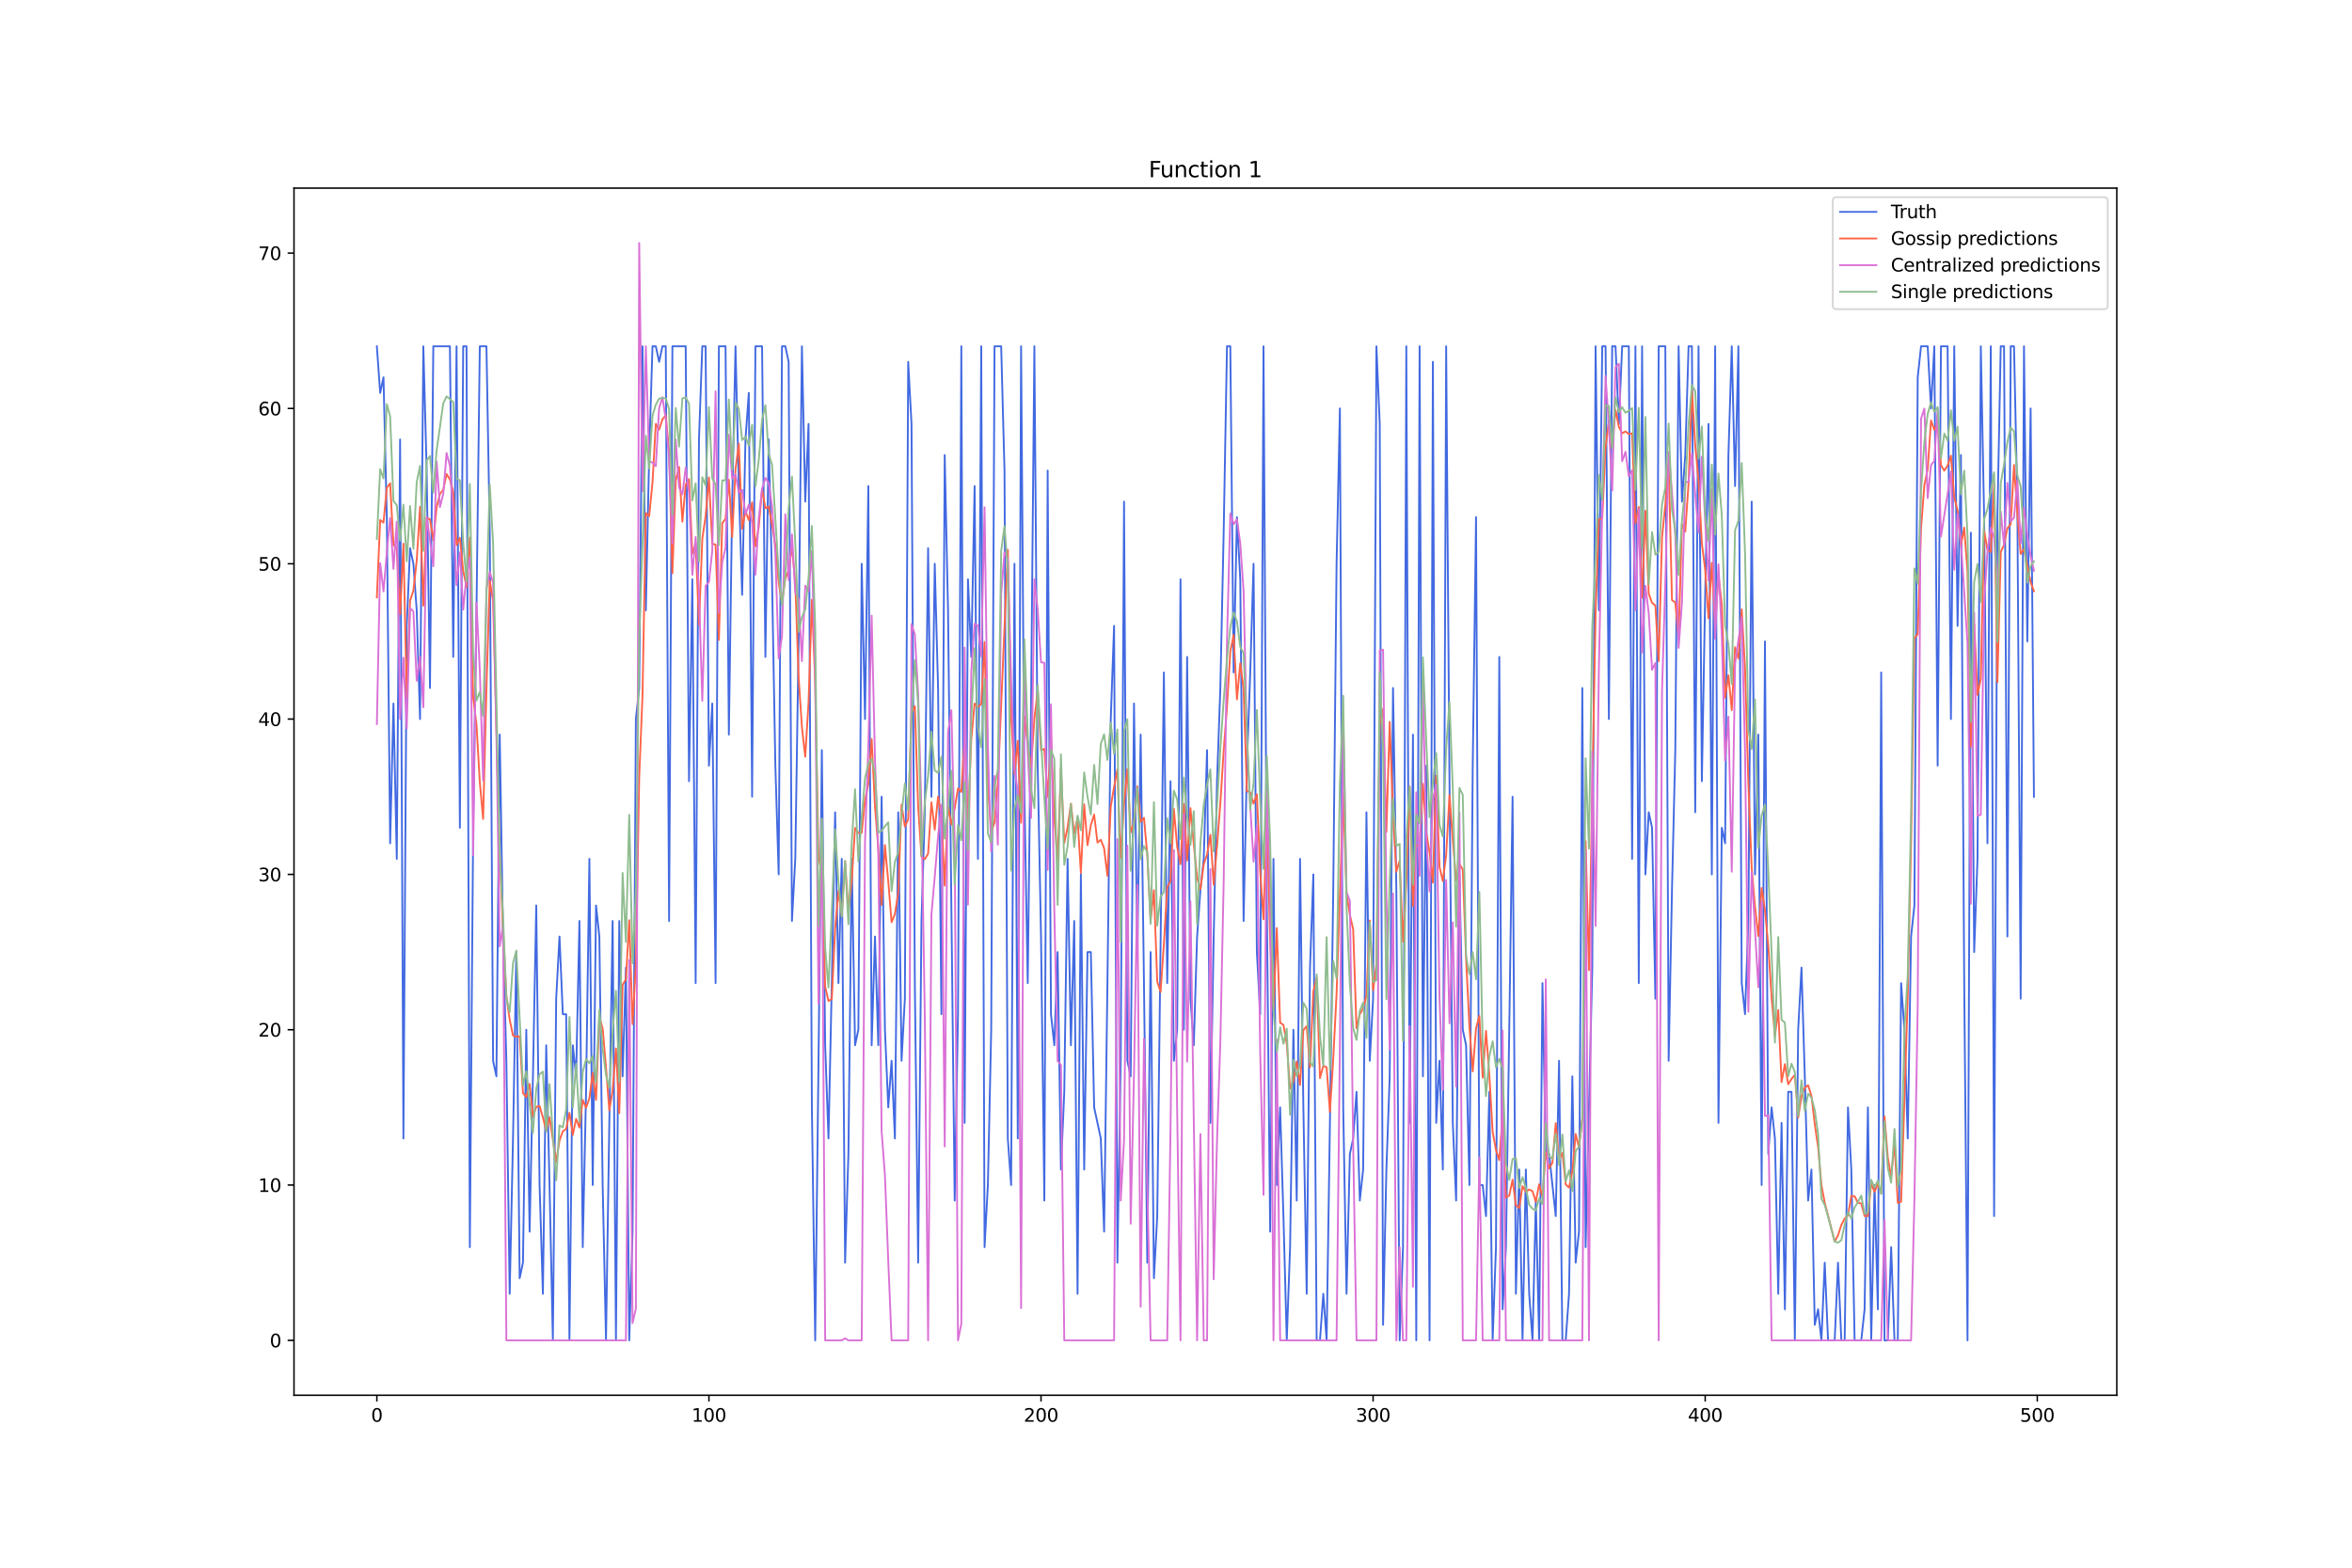 <?xml version="1.0" encoding="utf-8" standalone="no"?>
<!DOCTYPE svg PUBLIC "-//W3C//DTD SVG 1.1//EN"
  "http://www.w3.org/Graphics/SVG/1.1/DTD/svg11.dtd">
<svg xmlns:xlink="http://www.w3.org/1999/xlink" width="1296pt" height="864pt" viewBox="0 0 1296 864" xmlns="http://www.w3.org/2000/svg" version="1.1">
 <defs>
  <style type="text/css">*{stroke-linejoin: round; stroke-linecap: butt}</style>
 </defs>
 <g id="figure_1">
  <g id="patch_1">
   <path d="M 0 864 
L 1296 864 
L 1296 0 
L 0 0 
z
" style="fill: #ffffff"/>
  </g>
  <g id="axes_1">
   <g id="patch_2">
    <path d="M 162 768.96 
L 1166.4 768.96 
L 1166.4 103.68 
L 162 103.68 
z
" style="fill: #ffffff"/>
   </g>
   <g id="matplotlib.axis_1">
    <g id="xtick_1">
     <g id="line2d_1">
      <defs>
       <path id="m85f98a8f00" d="M 0 0 
L 0 3.5 
" style="stroke: #000000; stroke-width: 0.8"/>
      </defs>
      <g>
       <use xlink:href="#m85f98a8f00" x="207.655" y="768.96" style="stroke: #000000; stroke-width: 0.8"/>
      </g>
     </g>
     <g id="text_1">
      <!-- 0 -->
      <g transform="translate(204.473 783.558) scale(0.1 -0.1)">
       <defs>
        <path id="DejaVuSans-30" d="M 2034 4250 
Q 1547 4250 1301 3770 
Q 1056 3291 1056 2328 
Q 1056 1369 1301 889 
Q 1547 409 2034 409 
Q 2525 409 2770 889 
Q 3016 1369 3016 2328 
Q 3016 3291 2770 3770 
Q 2525 4250 2034 4250 
z
M 2034 4750 
Q 2819 4750 3233 4129 
Q 3647 3509 3647 2328 
Q 3647 1150 3233 529 
Q 2819 -91 2034 -91 
Q 1250 -91 836 529 
Q 422 1150 422 2328 
Q 422 3509 836 4129 
Q 1250 4750 2034 4750 
z
" transform="scale(0.016)"/>
       </defs>
       <use xlink:href="#DejaVuSans-30"/>
      </g>
     </g>
    </g>
    <g id="xtick_2">
     <g id="line2d_2">
      <g>
       <use xlink:href="#m85f98a8f00" x="390.639" y="768.96" style="stroke: #000000; stroke-width: 0.8"/>
      </g>
     </g>
     <g id="text_2">
      <!-- 100 -->
      <g transform="translate(381.095 783.558) scale(0.1 -0.1)">
       <defs>
        <path id="DejaVuSans-31" d="M 794 531 
L 1825 531 
L 1825 4091 
L 703 3866 
L 703 4441 
L 1819 4666 
L 2450 4666 
L 2450 531 
L 3481 531 
L 3481 0 
L 794 0 
L 794 531 
z
" transform="scale(0.016)"/>
       </defs>
       <use xlink:href="#DejaVuSans-31"/>
       <use xlink:href="#DejaVuSans-30" x="63.623"/>
       <use xlink:href="#DejaVuSans-30" x="127.246"/>
      </g>
     </g>
    </g>
    <g id="xtick_3">
     <g id="line2d_3">
      <g>
       <use xlink:href="#m85f98a8f00" x="573.623" y="768.96" style="stroke: #000000; stroke-width: 0.8"/>
      </g>
     </g>
     <g id="text_3">
      <!-- 200 -->
      <g transform="translate(564.079 783.558) scale(0.1 -0.1)">
       <defs>
        <path id="DejaVuSans-32" d="M 1228 531 
L 3431 531 
L 3431 0 
L 469 0 
L 469 531 
Q 828 903 1448 1529 
Q 2069 2156 2228 2338 
Q 2531 2678 2651 2914 
Q 2772 3150 2772 3378 
Q 2772 3750 2511 3984 
Q 2250 4219 1831 4219 
Q 1534 4219 1204 4116 
Q 875 4013 500 3803 
L 500 4441 
Q 881 4594 1212 4672 
Q 1544 4750 1819 4750 
Q 2544 4750 2975 4387 
Q 3406 4025 3406 3419 
Q 3406 3131 3298 2873 
Q 3191 2616 2906 2266 
Q 2828 2175 2409 1742 
Q 1991 1309 1228 531 
z
" transform="scale(0.016)"/>
       </defs>
       <use xlink:href="#DejaVuSans-32"/>
       <use xlink:href="#DejaVuSans-30" x="63.623"/>
       <use xlink:href="#DejaVuSans-30" x="127.246"/>
      </g>
     </g>
    </g>
    <g id="xtick_4">
     <g id="line2d_4">
      <g>
       <use xlink:href="#m85f98a8f00" x="756.607" y="768.96" style="stroke: #000000; stroke-width: 0.8"/>
      </g>
     </g>
     <g id="text_4">
      <!-- 300 -->
      <g transform="translate(747.063 783.558) scale(0.1 -0.1)">
       <defs>
        <path id="DejaVuSans-33" d="M 2597 2516 
Q 3050 2419 3304 2112 
Q 3559 1806 3559 1356 
Q 3559 666 3084 287 
Q 2609 -91 1734 -91 
Q 1441 -91 1130 -33 
Q 819 25 488 141 
L 488 750 
Q 750 597 1062 519 
Q 1375 441 1716 441 
Q 2309 441 2620 675 
Q 2931 909 2931 1356 
Q 2931 1769 2642 2001 
Q 2353 2234 1838 2234 
L 1294 2234 
L 1294 2753 
L 1863 2753 
Q 2328 2753 2575 2939 
Q 2822 3125 2822 3475 
Q 2822 3834 2567 4026 
Q 2313 4219 1838 4219 
Q 1578 4219 1281 4162 
Q 984 4106 628 3988 
L 628 4550 
Q 988 4650 1302 4700 
Q 1616 4750 1894 4750 
Q 2613 4750 3031 4423 
Q 3450 4097 3450 3541 
Q 3450 3153 3228 2886 
Q 3006 2619 2597 2516 
z
" transform="scale(0.016)"/>
       </defs>
       <use xlink:href="#DejaVuSans-33"/>
       <use xlink:href="#DejaVuSans-30" x="63.623"/>
       <use xlink:href="#DejaVuSans-30" x="127.246"/>
      </g>
     </g>
    </g>
    <g id="xtick_5">
     <g id="line2d_5">
      <g>
       <use xlink:href="#m85f98a8f00" x="939.591" y="768.96" style="stroke: #000000; stroke-width: 0.8"/>
      </g>
     </g>
     <g id="text_5">
      <!-- 400 -->
      <g transform="translate(930.047 783.558) scale(0.1 -0.1)">
       <defs>
        <path id="DejaVuSans-34" d="M 2419 4116 
L 825 1625 
L 2419 1625 
L 2419 4116 
z
M 2253 4666 
L 3047 4666 
L 3047 1625 
L 3713 1625 
L 3713 1100 
L 3047 1100 
L 3047 0 
L 2419 0 
L 2419 1100 
L 313 1100 
L 313 1709 
L 2253 4666 
z
" transform="scale(0.016)"/>
       </defs>
       <use xlink:href="#DejaVuSans-34"/>
       <use xlink:href="#DejaVuSans-30" x="63.623"/>
       <use xlink:href="#DejaVuSans-30" x="127.246"/>
      </g>
     </g>
    </g>
    <g id="xtick_6">
     <g id="line2d_6">
      <g>
       <use xlink:href="#m85f98a8f00" x="1122.575" y="768.96" style="stroke: #000000; stroke-width: 0.8"/>
      </g>
     </g>
     <g id="text_6">
      <!-- 500 -->
      <g transform="translate(1113.032 783.558) scale(0.1 -0.1)">
       <defs>
        <path id="DejaVuSans-35" d="M 691 4666 
L 3169 4666 
L 3169 4134 
L 1269 4134 
L 1269 2991 
Q 1406 3038 1543 3061 
Q 1681 3084 1819 3084 
Q 2600 3084 3056 2656 
Q 3513 2228 3513 1497 
Q 3513 744 3044 326 
Q 2575 -91 1722 -91 
Q 1428 -91 1123 -41 
Q 819 9 494 109 
L 494 744 
Q 775 591 1075 516 
Q 1375 441 1709 441 
Q 2250 441 2565 725 
Q 2881 1009 2881 1497 
Q 2881 1984 2565 2268 
Q 2250 2553 1709 2553 
Q 1456 2553 1204 2497 
Q 953 2441 691 2322 
L 691 4666 
z
" transform="scale(0.016)"/>
       </defs>
       <use xlink:href="#DejaVuSans-35"/>
       <use xlink:href="#DejaVuSans-30" x="63.623"/>
       <use xlink:href="#DejaVuSans-30" x="127.246"/>
      </g>
     </g>
    </g>
   </g>
   <g id="matplotlib.axis_2">
    <g id="ytick_1">
     <g id="line2d_7">
      <defs>
       <path id="m3de53a2f68" d="M 0 0 
L -3.5 0 
" style="stroke: #000000; stroke-width: 0.8"/>
      </defs>
      <g>
       <use xlink:href="#m3de53a2f68" x="162" y="738.72" style="stroke: #000000; stroke-width: 0.8"/>
      </g>
     </g>
     <g id="text_7">
      <!-- 0 -->
      <g transform="translate(148.637 742.519) scale(0.1 -0.1)">
       <use xlink:href="#DejaVuSans-30"/>
      </g>
     </g>
    </g>
    <g id="ytick_2">
     <g id="line2d_8">
      <g>
       <use xlink:href="#m3de53a2f68" x="162" y="653.116" style="stroke: #000000; stroke-width: 0.8"/>
      </g>
     </g>
     <g id="text_8">
      <!-- 10 -->
      <g transform="translate(142.275 656.915) scale(0.1 -0.1)">
       <use xlink:href="#DejaVuSans-31"/>
       <use xlink:href="#DejaVuSans-30" x="63.623"/>
      </g>
     </g>
    </g>
    <g id="ytick_3">
     <g id="line2d_9">
      <g>
       <use xlink:href="#m3de53a2f68" x="162" y="567.512" style="stroke: #000000; stroke-width: 0.8"/>
      </g>
     </g>
     <g id="text_9">
      <!-- 20 -->
      <g transform="translate(142.275 571.311) scale(0.1 -0.1)">
       <use xlink:href="#DejaVuSans-32"/>
       <use xlink:href="#DejaVuSans-30" x="63.623"/>
      </g>
     </g>
    </g>
    <g id="ytick_4">
     <g id="line2d_10">
      <g>
       <use xlink:href="#m3de53a2f68" x="162" y="481.907" style="stroke: #000000; stroke-width: 0.8"/>
      </g>
     </g>
     <g id="text_10">
      <!-- 30 -->
      <g transform="translate(142.275 485.707) scale(0.1 -0.1)">
       <use xlink:href="#DejaVuSans-33"/>
       <use xlink:href="#DejaVuSans-30" x="63.623"/>
      </g>
     </g>
    </g>
    <g id="ytick_5">
     <g id="line2d_11">
      <g>
       <use xlink:href="#m3de53a2f68" x="162" y="396.303" style="stroke: #000000; stroke-width: 0.8"/>
      </g>
     </g>
     <g id="text_11">
      <!-- 40 -->
      <g transform="translate(142.275 400.103) scale(0.1 -0.1)">
       <use xlink:href="#DejaVuSans-34"/>
       <use xlink:href="#DejaVuSans-30" x="63.623"/>
      </g>
     </g>
    </g>
    <g id="ytick_6">
     <g id="line2d_12">
      <g>
       <use xlink:href="#m3de53a2f68" x="162" y="310.699" style="stroke: #000000; stroke-width: 0.8"/>
      </g>
     </g>
     <g id="text_12">
      <!-- 50 -->
      <g transform="translate(142.275 314.498) scale(0.1 -0.1)">
       <use xlink:href="#DejaVuSans-35"/>
       <use xlink:href="#DejaVuSans-30" x="63.623"/>
      </g>
     </g>
    </g>
    <g id="ytick_7">
     <g id="line2d_13">
      <g>
       <use xlink:href="#m3de53a2f68" x="162" y="225.095" style="stroke: #000000; stroke-width: 0.8"/>
      </g>
     </g>
     <g id="text_13">
      <!-- 60 -->
      <g transform="translate(142.275 228.894) scale(0.1 -0.1)">
       <defs>
        <path id="DejaVuSans-36" d="M 2113 2584 
Q 1688 2584 1439 2293 
Q 1191 2003 1191 1497 
Q 1191 994 1439 701 
Q 1688 409 2113 409 
Q 2538 409 2786 701 
Q 3034 994 3034 1497 
Q 3034 2003 2786 2293 
Q 2538 2584 2113 2584 
z
M 3366 4563 
L 3366 3988 
Q 3128 4100 2886 4159 
Q 2644 4219 2406 4219 
Q 1781 4219 1451 3797 
Q 1122 3375 1075 2522 
Q 1259 2794 1537 2939 
Q 1816 3084 2150 3084 
Q 2853 3084 3261 2657 
Q 3669 2231 3669 1497 
Q 3669 778 3244 343 
Q 2819 -91 2113 -91 
Q 1303 -91 875 529 
Q 447 1150 447 2328 
Q 447 3434 972 4092 
Q 1497 4750 2381 4750 
Q 2619 4750 2861 4703 
Q 3103 4656 3366 4563 
z
" transform="scale(0.016)"/>
       </defs>
       <use xlink:href="#DejaVuSans-36"/>
       <use xlink:href="#DejaVuSans-30" x="63.623"/>
      </g>
     </g>
    </g>
    <g id="ytick_8">
     <g id="line2d_14">
      <g>
       <use xlink:href="#m3de53a2f68" x="162" y="139.491" style="stroke: #000000; stroke-width: 0.8"/>
      </g>
     </g>
     <g id="text_14">
      <!-- 70 -->
      <g transform="translate(142.275 143.29) scale(0.1 -0.1)">
       <defs>
        <path id="DejaVuSans-37" d="M 525 4666 
L 3525 4666 
L 3525 4397 
L 1831 0 
L 1172 0 
L 2766 4134 
L 525 4134 
L 525 4666 
z
" transform="scale(0.016)"/>
       </defs>
       <use xlink:href="#DejaVuSans-37"/>
       <use xlink:href="#DejaVuSans-30" x="63.623"/>
      </g>
     </g>
    </g>
   </g>
   <g id="line2d_15">
    <path d="M 207.655 190.853 
L 209.484 216.535 
L 211.314 207.974 
L 213.144 285.018 
L 214.974 464.787 
L 216.804 387.743 
L 218.634 473.347 
L 220.463 242.216 
L 222.293 627.435 
L 224.123 344.941 
L 225.953 302.139 
L 227.783 310.699 
L 229.613 336.38 
L 231.442 396.303 
L 233.272 190.853 
L 235.102 259.337 
L 236.932 379.182 
L 238.762 190.853 
L 247.911 190.853 
L 249.741 362.062 
L 251.571 190.853 
L 253.401 456.226 
L 255.23 190.853 
L 257.06 190.853 
L 258.89 687.357 
L 260.72 456.226 
L 262.55 336.38 
L 264.38 190.853 
L 268.039 190.853 
L 269.869 293.578 
L 271.699 584.632 
L 273.529 593.193 
L 275.359 404.864 
L 277.189 516.149 
L 279.018 584.632 
L 280.848 713.039 
L 282.678 627.435 
L 284.508 524.71 
L 286.338 704.478 
L 288.168 695.918 
L 289.997 567.512 
L 291.827 678.797 
L 293.657 593.193 
L 295.487 499.028 
L 297.317 653.116 
L 299.147 713.039 
L 300.976 576.072 
L 302.806 653.116 
L 304.636 738.72 
L 306.466 550.391 
L 308.296 516.149 
L 310.126 558.951 
L 311.956 558.951 
L 313.785 738.72 
L 315.615 576.072 
L 317.445 593.193 
L 319.275 507.589 
L 321.105 687.357 
L 322.935 601.753 
L 324.764 473.347 
L 326.594 653.116 
L 328.424 499.028 
L 330.254 516.149 
L 332.084 653.116 
L 333.914 738.72 
L 335.743 618.874 
L 337.573 507.589 
L 339.403 738.72 
L 341.233 507.589 
L 343.063 593.193 
L 344.893 533.27 
L 346.723 738.72 
L 348.552 678.797 
L 350.382 396.303 
L 352.212 379.182 
L 354.042 190.853 
L 355.872 336.38 
L 357.702 250.776 
L 359.531 190.853 
L 361.361 190.853 
L 363.191 199.414 
L 365.021 190.853 
L 366.851 190.853 
L 368.681 507.589 
L 370.51 190.853 
L 377.83 190.853 
L 379.66 430.545 
L 381.489 319.26 
L 383.319 541.83 
L 385.149 242.216 
L 386.979 190.853 
L 388.809 190.853 
L 390.639 421.985 
L 392.469 387.743 
L 394.298 541.83 
L 396.128 190.853 
L 399.788 190.853 
L 401.618 404.864 
L 403.448 276.457 
L 405.277 190.853 
L 407.107 267.897 
L 408.937 327.82 
L 410.767 242.216 
L 412.597 216.535 
L 414.427 439.105 
L 416.256 190.853 
L 419.916 190.853 
L 421.746 362.062 
L 423.576 242.216 
L 425.406 319.26 
L 427.236 421.985 
L 429.065 481.907 
L 430.895 190.853 
L 432.725 190.853 
L 434.555 199.414 
L 436.385 507.589 
L 438.215 473.347 
L 440.044 353.501 
L 441.874 190.853 
L 443.704 276.457 
L 445.534 233.655 
L 447.364 610.314 
L 449.194 738.72 
L 451.023 584.632 
L 452.853 413.424 
L 454.683 576.072 
L 456.513 627.435 
L 458.343 541.83 
L 460.173 447.666 
L 462.003 541.83 
L 463.832 473.347 
L 465.662 695.918 
L 467.492 635.995 
L 469.322 473.347 
L 471.152 576.072 
L 472.982 567.512 
L 474.811 310.699 
L 476.641 396.303 
L 478.471 267.897 
L 480.301 576.072 
L 482.131 516.149 
L 483.961 576.072 
L 485.79 439.105 
L 487.62 567.512 
L 489.45 610.314 
L 491.28 584.632 
L 493.11 627.435 
L 494.94 447.666 
L 496.77 584.632 
L 498.599 550.391 
L 500.429 199.414 
L 502.259 233.655 
L 504.089 541.83 
L 505.919 695.918 
L 507.749 507.589 
L 509.578 447.666 
L 511.408 302.139 
L 513.238 439.105 
L 515.068 310.699 
L 516.898 379.182 
L 518.728 558.951 
L 520.557 250.776 
L 522.387 336.38 
L 526.047 661.676 
L 527.877 558.951 
L 529.707 190.853 
L 531.536 618.874 
L 533.366 319.26 
L 535.196 362.062 
L 537.026 267.897 
L 538.856 473.347 
L 540.686 190.853 
L 542.516 687.357 
L 544.345 653.116 
L 546.175 567.512 
L 548.005 190.853 
L 551.665 190.853 
L 553.495 259.337 
L 555.324 627.435 
L 557.154 653.116 
L 558.984 310.699 
L 560.814 627.435 
L 562.644 190.853 
L 564.474 439.105 
L 566.303 541.83 
L 568.133 387.743 
L 569.963 190.853 
L 571.793 421.985 
L 573.623 516.149 
L 575.453 661.676 
L 577.283 259.337 
L 579.112 558.951 
L 580.942 576.072 
L 582.772 524.71 
L 584.602 644.555 
L 586.432 601.753 
L 588.262 473.347 
L 590.091 576.072 
L 591.921 507.589 
L 593.751 713.039 
L 595.581 481.907 
L 597.411 644.555 
L 599.241 524.71 
L 601.07 524.71 
L 602.9 610.314 
L 606.56 627.435 
L 608.39 678.797 
L 610.22 541.83 
L 612.05 396.303 
L 613.879 344.941 
L 615.709 695.918 
L 617.539 584.632 
L 619.369 276.457 
L 621.199 584.632 
L 623.029 593.193 
L 624.858 387.743 
L 626.688 524.71 
L 628.518 404.864 
L 630.348 541.83 
L 632.178 695.918 
L 634.008 524.71 
L 635.837 704.478 
L 637.667 670.237 
L 641.327 370.622 
L 643.157 541.83 
L 644.987 430.545 
L 646.817 584.632 
L 648.646 567.512 
L 650.476 319.26 
L 652.306 567.512 
L 654.136 362.062 
L 655.966 550.391 
L 657.796 576.072 
L 659.625 516.149 
L 661.455 490.468 
L 663.285 473.347 
L 665.115 413.424 
L 666.945 618.874 
L 668.775 516.149 
L 670.604 430.545 
L 672.434 379.182 
L 674.264 293.578 
L 676.094 190.853 
L 677.924 190.853 
L 679.754 370.622 
L 681.583 285.018 
L 683.413 319.26 
L 685.243 507.589 
L 687.073 421.985 
L 688.903 370.622 
L 690.733 310.699 
L 692.563 524.71 
L 694.392 558.951 
L 696.222 190.853 
L 698.052 499.028 
L 699.882 678.797 
L 701.712 473.347 
L 703.542 653.116 
L 705.371 610.314 
L 707.201 670.237 
L 709.031 738.72 
L 710.861 687.357 
L 712.691 567.512 
L 714.521 661.676 
L 716.35 473.347 
L 718.18 610.314 
L 720.01 713.039 
L 721.84 533.27 
L 723.67 481.907 
L 725.5 738.72 
L 727.33 738.72 
L 729.159 713.039 
L 730.989 738.72 
L 732.819 618.874 
L 734.649 490.468 
L 736.479 310.699 
L 738.309 225.095 
L 740.138 610.314 
L 741.968 713.039 
L 743.798 635.995 
L 745.628 627.435 
L 747.458 601.753 
L 749.288 661.676 
L 751.117 644.555 
L 752.947 447.666 
L 754.777 584.632 
L 756.607 550.391 
L 758.437 190.853 
L 760.267 233.655 
L 762.097 730.16 
L 763.926 644.555 
L 765.756 593.193 
L 767.586 379.182 
L 769.416 490.468 
L 771.246 738.72 
L 773.076 687.357 
L 774.905 190.853 
L 776.735 618.874 
L 778.565 404.864 
L 780.395 738.72 
L 782.225 190.853 
L 784.055 593.193 
L 785.884 421.985 
L 787.714 738.72 
L 789.544 199.414 
L 791.374 618.874 
L 793.204 584.632 
L 795.034 644.555 
L 796.864 190.853 
L 798.693 430.545 
L 800.523 618.874 
L 802.353 661.676 
L 804.183 481.907 
L 806.013 567.512 
L 807.843 576.072 
L 809.672 653.116 
L 811.502 421.985 
L 813.332 285.018 
L 815.162 653.116 
L 816.992 653.116 
L 818.822 670.237 
L 820.651 601.753 
L 822.481 738.72 
L 824.311 687.357 
L 826.141 362.062 
L 827.971 721.599 
L 829.801 687.357 
L 831.63 567.512 
L 833.46 439.105 
L 835.29 713.039 
L 837.12 644.555 
L 838.95 738.72 
L 840.78 644.555 
L 842.61 713.039 
L 844.439 738.72 
L 846.269 661.676 
L 848.099 738.72 
L 849.929 541.83 
L 851.759 635.995 
L 853.589 635.995 
L 857.248 670.237 
L 859.078 584.632 
L 860.908 738.72 
L 862.738 738.72 
L 864.568 713.039 
L 866.397 593.193 
L 868.227 695.918 
L 870.057 678.797 
L 871.887 379.182 
L 873.717 687.357 
L 877.377 533.27 
L 879.206 190.853 
L 881.036 336.38 
L 882.866 190.853 
L 884.696 190.853 
L 886.526 396.303 
L 888.356 190.853 
L 890.185 190.853 
L 892.015 233.655 
L 893.845 190.853 
L 897.505 190.853 
L 899.335 473.347 
L 901.164 190.853 
L 902.994 541.83 
L 904.824 190.853 
L 906.654 481.907 
L 908.484 447.666 
L 910.314 456.226 
L 912.144 550.391 
L 913.973 190.853 
L 917.633 190.853 
L 919.463 584.632 
L 921.293 490.468 
L 923.123 413.424 
L 924.952 190.853 
L 926.782 276.457 
L 928.612 250.776 
L 930.442 190.853 
L 932.272 190.853 
L 934.102 447.666 
L 935.931 190.853 
L 937.761 430.545 
L 939.591 327.82 
L 941.421 233.655 
L 943.251 481.907 
L 945.081 190.853 
L 946.911 618.874 
L 948.74 456.226 
L 950.57 464.787 
L 952.4 250.776 
L 954.23 190.853 
L 956.06 267.897 
L 957.89 190.853 
L 959.719 541.83 
L 961.549 558.951 
L 963.379 507.589 
L 965.209 276.457 
L 967.039 481.907 
L 968.869 404.864 
L 970.698 653.116 
L 972.528 353.501 
L 974.358 635.995 
L 976.188 610.314 
L 978.018 627.435 
L 979.848 713.039 
L 981.678 618.874 
L 983.507 721.599 
L 985.337 601.753 
L 987.167 601.753 
L 988.997 738.72 
L 990.827 567.512 
L 992.657 533.27 
L 994.486 593.193 
L 996.316 661.676 
L 998.146 644.555 
L 999.976 730.16 
L 1001.806 721.599 
L 1003.636 738.72 
L 1005.465 695.918 
L 1007.295 738.72 
L 1010.955 738.72 
L 1012.785 695.918 
L 1014.615 738.72 
L 1016.444 738.72 
L 1018.274 610.314 
L 1020.104 644.555 
L 1021.934 738.72 
L 1025.594 738.72 
L 1027.424 721.599 
L 1029.253 610.314 
L 1031.083 738.72 
L 1032.913 653.116 
L 1034.743 721.599 
L 1036.573 370.622 
L 1038.403 738.72 
L 1040.232 738.72 
L 1042.062 687.357 
L 1043.892 738.72 
L 1045.722 738.72 
L 1047.552 541.83 
L 1049.382 567.512 
L 1051.211 627.435 
L 1053.041 516.149 
L 1054.871 499.028 
L 1056.701 207.974 
L 1058.531 190.853 
L 1062.191 190.853 
L 1064.02 225.095 
L 1065.85 190.853 
L 1067.68 421.985 
L 1069.51 190.853 
L 1073.17 190.853 
L 1074.999 396.303 
L 1076.829 190.853 
L 1078.659 344.941 
L 1080.489 250.776 
L 1082.319 541.83 
L 1084.149 738.72 
L 1085.978 293.578 
L 1087.808 524.71 
L 1089.638 473.347 
L 1091.468 190.853 
L 1093.298 285.018 
L 1095.128 464.787 
L 1096.958 190.853 
L 1098.787 670.237 
L 1100.617 285.018 
L 1102.447 190.853 
L 1104.277 190.853 
L 1106.107 516.149 
L 1107.937 190.853 
L 1109.766 190.853 
L 1111.596 276.457 
L 1113.426 550.391 
L 1115.256 190.853 
L 1117.086 353.501 
L 1118.916 225.095 
L 1120.745 439.105 
L 1120.745 439.105 
" clip-path="url(#p07ca1df16b)" style="fill: none; stroke: #4169e1; stroke-linecap: square"/>
   </g>
   <g id="line2d_16">
    <path d="M 207.655 329.259 
L 209.484 286.606 
L 211.314 288.053 
L 213.144 268.781 
L 214.974 266.385 
L 216.804 300.384 
L 218.634 302.329 
L 220.463 338.579 
L 222.293 299.629 
L 224.123 384.724 
L 225.953 330.974 
L 227.783 325.516 
L 229.613 309.084 
L 231.442 279.344 
L 233.272 333.795 
L 235.102 285.439 
L 236.932 286.169 
L 238.762 297.739 
L 240.592 279.547 
L 242.422 272.223 
L 244.251 269.917 
L 246.081 261.257 
L 247.911 264.257 
L 249.741 271.008 
L 251.571 300.428 
L 253.401 296.375 
L 255.23 314.648 
L 257.06 323.516 
L 258.89 296.234 
L 260.72 384.393 
L 262.55 399.206 
L 264.38 431.043 
L 266.209 451.356 
L 268.039 379.446 
L 269.869 319.905 
L 271.699 331.145 
L 275.359 471.792 
L 277.189 511.961 
L 279.018 548.96 
L 280.848 562.005 
L 282.678 570.709 
L 284.508 571.316 
L 286.338 571.154 
L 288.168 602.423 
L 289.997 604.649 
L 291.827 597.375 
L 293.657 615.371 
L 295.487 610.031 
L 297.317 609.552 
L 299.147 615.825 
L 300.976 623.067 
L 302.806 615.73 
L 306.466 640.386 
L 308.296 628.512 
L 310.126 623.521 
L 311.956 622.159 
L 313.785 613.284 
L 315.615 625.501 
L 317.445 616.629 
L 319.275 621.428 
L 321.105 606.182 
L 322.935 610.509 
L 324.764 605.315 
L 326.594 591.375 
L 328.424 606.196 
L 330.254 560.577 
L 332.084 566.77 
L 333.914 588.124 
L 335.743 611.985 
L 337.573 600.946 
L 339.403 577.811 
L 341.233 613.516 
L 343.063 542.712 
L 344.893 539.749 
L 346.723 507.138 
L 348.552 564.382 
L 350.382 531.661 
L 352.212 428.562 
L 354.042 382.839 
L 355.872 282.765 
L 357.702 284.465 
L 359.531 266.041 
L 361.361 233.608 
L 363.191 236.792 
L 365.021 231.118 
L 366.851 228.839 
L 368.681 248.959 
L 370.51 315.947 
L 372.34 264.701 
L 374.17 257.366 
L 376 287.508 
L 377.83 267.106 
L 379.66 264.066 
L 381.489 305.168 
L 383.319 299.59 
L 385.149 344.278 
L 386.979 296.999 
L 388.809 284.434 
L 390.639 263.07 
L 392.469 299.68 
L 394.298 300.119 
L 396.128 352.678 
L 397.958 288.375 
L 399.788 285.983 
L 401.618 264.412 
L 403.448 295.906 
L 405.277 258.609 
L 407.107 244.551 
L 408.937 291.504 
L 410.767 281.65 
L 412.597 286.677 
L 414.427 276.857 
L 416.256 301.073 
L 418.086 290.506 
L 419.916 269.354 
L 421.746 280.132 
L 423.576 279.111 
L 425.406 289.186 
L 427.236 300.493 
L 429.065 321.083 
L 430.895 332.16 
L 432.725 318.847 
L 434.555 314.466 
L 436.385 301.043 
L 438.215 321.564 
L 440.044 373.096 
L 441.874 400.662 
L 443.704 417.083 
L 445.534 386.977 
L 447.364 330.501 
L 449.194 376.247 
L 451.023 472.412 
L 452.853 481.089 
L 454.683 543.814 
L 456.513 551.709 
L 458.343 550.485 
L 460.173 511.861 
L 462.003 490.991 
L 463.832 504.766 
L 465.662 474.553 
L 467.492 502.672 
L 469.322 485.15 
L 471.152 456.294 
L 472.982 459.051 
L 474.811 458.947 
L 476.641 440.866 
L 478.471 432.192 
L 480.301 407.28 
L 482.131 444.381 
L 483.961 467.647 
L 485.79 498.777 
L 487.62 465.74 
L 489.45 485.806 
L 491.28 508.233 
L 493.11 503.723 
L 494.94 492.126 
L 496.77 443.445 
L 498.599 455.61 
L 500.429 451.543 
L 502.259 392.728 
L 504.089 389.185 
L 505.919 444.486 
L 507.749 472.146 
L 509.578 473.56 
L 511.408 470.474 
L 513.238 442.191 
L 515.068 457.269 
L 516.898 439.03 
L 518.728 450.236 
L 520.557 488.089 
L 522.387 444.172 
L 524.217 454.417 
L 526.047 445.51 
L 527.877 434.514 
L 529.707 436.429 
L 531.536 406.712 
L 533.366 452.82 
L 535.196 407.339 
L 537.026 387.764 
L 538.856 389.695 
L 540.686 387.915 
L 542.516 353.821 
L 544.345 433.244 
L 546.175 458.88 
L 548.005 453.134 
L 549.835 431.403 
L 555.324 303.03 
L 557.154 394.918 
L 558.984 426.584 
L 560.814 408.236 
L 562.644 453.43 
L 564.474 394.923 
L 566.303 410.704 
L 568.133 423.083 
L 569.963 396.261 
L 571.793 380.582 
L 573.623 413.459 
L 575.453 412.741 
L 577.283 439.155 
L 579.112 406.97 
L 580.942 450.826 
L 582.772 474.34 
L 584.602 423.131 
L 586.432 464.621 
L 588.262 456.06 
L 590.091 442.911 
L 591.921 459.49 
L 593.751 450.639 
L 595.581 481.165 
L 597.411 443.292 
L 599.241 465.844 
L 601.07 454.826 
L 602.9 448.945 
L 604.73 464.369 
L 606.56 462.836 
L 608.39 467.516 
L 610.22 482.698 
L 612.05 444.606 
L 613.879 433.704 
L 615.709 424.091 
L 617.539 472.806 
L 619.369 443.228 
L 621.199 423.868 
L 623.029 458.824 
L 624.858 453.561 
L 626.688 433.419 
L 628.518 452.894 
L 630.348 450.727 
L 632.178 471.076 
L 634.008 507.312 
L 635.837 490.569 
L 637.667 540.949 
L 639.497 546.74 
L 641.327 520.201 
L 643.157 488.964 
L 644.987 485.671 
L 646.817 445.786 
L 648.646 466.736 
L 650.476 476.287 
L 652.306 443.076 
L 654.136 474.255 
L 655.966 445.403 
L 657.796 465.279 
L 659.625 483.743 
L 661.455 490.128 
L 663.285 476.256 
L 665.115 471.004 
L 666.945 460.073 
L 668.775 487.58 
L 670.604 466.451 
L 672.434 442.858 
L 674.264 413.797 
L 676.094 389.678 
L 677.924 359.099 
L 679.754 349.931 
L 681.583 385.448 
L 683.413 365.494 
L 685.243 379.647 
L 687.073 436.006 
L 688.903 436.726 
L 690.733 442.916 
L 692.563 437.73 
L 694.392 480.248 
L 696.222 506.689 
L 698.052 448.832 
L 699.882 519.068 
L 701.712 556.09 
L 703.542 511.466 
L 705.371 563.633 
L 707.201 564.868 
L 709.031 575.335 
L 710.861 599.907 
L 712.691 595.796 
L 714.521 585.035 
L 716.35 597.988 
L 718.18 567.778 
L 720.01 565.549 
L 721.84 588.249 
L 723.67 546.514 
L 725.5 538.612 
L 727.33 594.185 
L 729.159 587.42 
L 730.989 588.202 
L 732.819 612.806 
L 734.649 583.502 
L 736.479 547.703 
L 740.138 437.453 
L 741.968 492.606 
L 743.798 504.146 
L 745.628 512.239 
L 747.458 566.752 
L 749.288 558.968 
L 751.117 555.739 
L 752.947 548.692 
L 754.777 507.286 
L 756.607 545.771 
L 758.437 531.406 
L 760.267 399.253 
L 762.097 390.777 
L 763.926 458.497 
L 765.756 397.854 
L 767.586 449.009 
L 769.416 480.442 
L 771.246 474.346 
L 773.076 519.072 
L 774.905 486.987 
L 776.735 433.469 
L 778.565 499.412 
L 780.395 465.852 
L 782.225 466.494 
L 784.055 431.988 
L 785.884 458.778 
L 787.714 469.857 
L 789.544 486.467 
L 791.374 427.597 
L 793.204 477.842 
L 795.034 485.603 
L 796.864 471.292 
L 798.693 438.197 
L 800.523 463.215 
L 802.353 485.187 
L 804.183 476.2 
L 806.013 479.252 
L 807.843 528.332 
L 809.672 565.571 
L 811.502 590.473 
L 813.332 566.697 
L 815.162 559.925 
L 816.992 593.936 
L 818.822 568.122 
L 820.651 592.364 
L 822.481 623.737 
L 824.311 633.807 
L 826.141 639.387 
L 827.971 614.099 
L 829.801 659.947 
L 831.63 658.876 
L 833.46 650.188 
L 835.29 664.329 
L 837.12 665.792 
L 838.95 653.713 
L 840.78 656.912 
L 842.61 655.565 
L 844.439 656.498 
L 846.269 662.317 
L 848.099 652.696 
L 849.929 659.661 
L 851.759 634.959 
L 853.589 643.909 
L 855.418 640.885 
L 857.248 619 
L 859.078 639.077 
L 860.908 635.397 
L 862.738 652.775 
L 864.568 654.542 
L 866.397 645.599 
L 868.227 624.97 
L 870.057 632.403 
L 871.887 616.024 
L 873.717 463.543 
L 875.547 534.666 
L 879.206 337.789 
L 881.036 286.304 
L 882.866 285.282 
L 884.696 246.54 
L 886.526 232.063 
L 888.356 246.628 
L 890.185 225.812 
L 892.015 235.304 
L 893.845 238.845 
L 895.675 237.781 
L 897.505 239.266 
L 899.335 238.814 
L 901.164 288.478 
L 902.994 279.458 
L 904.824 329.506 
L 906.654 281.493 
L 908.484 327.23 
L 910.314 332.241 
L 912.144 333.744 
L 913.973 364.461 
L 915.803 296.135 
L 917.633 278.325 
L 919.463 254.007 
L 921.293 330.717 
L 923.123 332.047 
L 924.952 351.779 
L 926.782 288.809 
L 928.612 293.026 
L 930.442 266.168 
L 932.272 214.726 
L 934.102 245.189 
L 935.931 265.107 
L 937.761 299.481 
L 939.591 313.985 
L 941.421 340.772 
L 943.251 310.174 
L 945.081 344.768 
L 946.911 316.888 
L 948.74 333.142 
L 950.57 384.558 
L 952.4 372.152 
L 954.23 391.381 
L 956.06 356.74 
L 957.89 362.918 
L 959.719 335.835 
L 961.549 368.312 
L 963.379 431.425 
L 965.209 478.339 
L 967.039 499.645 
L 968.869 515.928 
L 970.698 489.365 
L 972.528 501.539 
L 974.358 521.1 
L 976.188 549.802 
L 978.018 571.011 
L 979.848 556.65 
L 981.678 596.398 
L 983.507 586.469 
L 985.337 597.569 
L 987.167 594.643 
L 988.997 592.356 
L 990.827 615.95 
L 992.657 604.18 
L 994.486 599.445 
L 996.316 598.134 
L 998.146 603.992 
L 999.976 619.612 
L 1001.806 632.186 
L 1003.636 653.08 
L 1005.465 662.909 
L 1010.955 684.253 
L 1012.785 680.835 
L 1014.615 675.105 
L 1016.444 671.632 
L 1018.274 669.948 
L 1020.104 659.17 
L 1021.934 659.283 
L 1023.764 662.888 
L 1025.594 663.268 
L 1027.424 670.184 
L 1029.253 670.22 
L 1031.083 652.423 
L 1032.913 656.811 
L 1034.743 652.67 
L 1036.573 657.536 
L 1038.403 615.253 
L 1040.232 638.097 
L 1042.062 648.488 
L 1043.892 629.868 
L 1045.722 663.005 
L 1047.552 662.302 
L 1051.211 549.083 
L 1053.041 463.44 
L 1054.871 351.813 
L 1056.701 349.502 
L 1058.531 291.163 
L 1060.361 267.385 
L 1062.191 258.766 
L 1064.02 231.706 
L 1065.85 236.889 
L 1067.68 233.128 
L 1069.51 256.406 
L 1071.34 259.387 
L 1073.17 256.543 
L 1074.999 251.115 
L 1076.829 274.036 
L 1078.659 281.274 
L 1080.489 300.736 
L 1082.319 290.782 
L 1084.149 315.287 
L 1085.978 411.458 
L 1087.808 343.849 
L 1089.638 382.966 
L 1091.468 373.912 
L 1093.298 292.39 
L 1095.128 303.022 
L 1096.958 304.21 
L 1098.787 265.916 
L 1100.617 376.064 
L 1102.447 304.376 
L 1104.277 300.141 
L 1106.107 291.122 
L 1107.937 288.943 
L 1109.766 256.247 
L 1111.596 282.861 
L 1113.426 305.3 
L 1115.256 302.624 
L 1118.916 320.849 
L 1120.745 325.808 
L 1120.745 325.808 
" clip-path="url(#p07ca1df16b)" style="fill: none; stroke: #ff6347; stroke-linecap: square"/>
   </g>
   <g id="line2d_17">
    <path d="M 207.655 399.05 
L 209.484 310.314 
L 211.314 325.948 
L 213.144 304.48 
L 214.974 285.438 
L 216.804 313.52 
L 218.634 287.491 
L 220.463 396.209 
L 222.293 362.468 
L 224.123 401.541 
L 225.953 335.113 
L 227.783 336.948 
L 229.613 375.172 
L 231.442 361.764 
L 233.272 389.837 
L 235.102 284.969 
L 236.932 297.681 
L 238.762 312.111 
L 240.592 254.304 
L 242.422 279.462 
L 244.251 272.208 
L 246.081 249.684 
L 247.911 256.686 
L 249.741 283.01 
L 251.571 322.455 
L 253.401 304.468 
L 255.23 336.019 
L 257.06 317.002 
L 258.89 307.159 
L 260.72 471.427 
L 262.55 332.031 
L 264.38 369.117 
L 266.209 430.117 
L 268.039 324.78 
L 269.869 315.23 
L 271.699 321.067 
L 273.529 404.818 
L 275.359 521.593 
L 277.189 510.196 
L 279.018 738.72 
L 344.893 738.72 
L 346.723 529.106 
L 348.552 729.177 
L 350.382 721.193 
L 352.212 133.92 
L 354.042 270.734 
L 355.872 190.831 
L 357.702 254.237 
L 359.531 254.939 
L 361.361 256.917 
L 363.191 224.925 
L 365.021 218.931 
L 366.851 231.083 
L 368.681 252.599 
L 370.51 299.651 
L 372.34 242.238 
L 374.17 268.627 
L 376 272.52 
L 377.83 257.644 
L 379.66 271.956 
L 381.489 316.816 
L 383.319 295.924 
L 385.149 326.143 
L 386.979 386.224 
L 388.809 322.848 
L 390.639 320.823 
L 392.469 303.498 
L 394.298 215.689 
L 396.128 337.631 
L 397.958 309.837 
L 399.788 302.053 
L 401.618 239.61 
L 403.448 263.794 
L 405.277 261.423 
L 407.107 271.459 
L 408.937 269.978 
L 410.767 283.54 
L 412.597 278.204 
L 414.427 288.048 
L 416.256 316.754 
L 418.086 285.674 
L 419.916 269.368 
L 421.746 263.394 
L 423.576 266.233 
L 425.406 279.073 
L 427.236 304.95 
L 429.065 362.867 
L 430.895 350.488 
L 432.725 283.385 
L 434.555 319.762 
L 436.385 294.517 
L 438.215 326.537 
L 440.044 329.921 
L 441.874 364.375 
L 443.704 322.855 
L 445.534 325.858 
L 447.364 303.778 
L 449.194 372.15 
L 451.023 553.23 
L 452.853 451.388 
L 454.683 738.72 
L 463.832 738.72 
L 465.662 737.589 
L 467.492 738.72 
L 474.811 738.72 
L 476.641 463.967 
L 478.471 411.269 
L 480.301 339.288 
L 482.131 418.37 
L 483.961 470.569 
L 485.79 623.466 
L 487.62 647.724 
L 489.45 694.89 
L 491.28 738.72 
L 500.429 738.72 
L 502.259 343.973 
L 504.089 349.718 
L 505.919 382.367 
L 507.749 447.665 
L 509.578 559.605 
L 511.408 738.72 
L 513.238 504.027 
L 515.068 483.221 
L 516.898 460.827 
L 518.728 443.577 
L 520.557 631.839 
L 522.387 403.448 
L 524.217 391.394 
L 526.047 464.056 
L 527.877 738.72 
L 529.707 729.623 
L 531.536 356.892 
L 533.366 498.575 
L 535.196 370.028 
L 537.026 343.822 
L 538.856 344.724 
L 540.686 361.665 
L 542.516 279.607 
L 544.345 411.081 
L 546.175 469.267 
L 548.005 427.677 
L 549.835 465.526 
L 551.665 327.229 
L 553.495 304.342 
L 555.324 308.022 
L 557.154 375.141 
L 558.984 423.291 
L 560.814 436.6 
L 562.644 720.988 
L 564.474 363.096 
L 566.303 415.015 
L 568.133 450.783 
L 569.963 319.215 
L 571.793 335.73 
L 573.623 365.009 
L 575.453 365.3 
L 577.283 479.438 
L 579.112 388.147 
L 580.942 501.757 
L 582.772 584.722 
L 584.602 586.918 
L 586.432 738.72 
L 613.879 738.72 
L 615.709 462.477 
L 617.539 661.672 
L 619.369 628.373 
L 621.199 466.063 
L 623.029 674.424 
L 624.858 591.69 
L 626.688 487.667 
L 628.518 720.193 
L 630.348 572.627 
L 632.178 652.739 
L 634.008 738.72 
L 643.157 738.72 
L 644.987 622.005 
L 646.817 468.48 
L 648.646 612.391 
L 650.476 738.72 
L 652.306 448.542 
L 654.136 585.097 
L 655.966 496.804 
L 659.625 738.72 
L 661.455 624.955 
L 663.285 738.72 
L 665.115 738.72 
L 666.945 478.991 
L 668.775 705.056 
L 670.604 628.37 
L 672.434 574.487 
L 674.264 486.133 
L 676.094 353.506 
L 677.924 282.975 
L 679.754 288.921 
L 681.583 286.208 
L 683.413 299.546 
L 685.243 325.724 
L 687.073 408.343 
L 688.903 443.916 
L 690.733 474.931 
L 692.563 455.184 
L 694.392 579.381 
L 696.222 658.532 
L 698.052 435.622 
L 699.882 489.798 
L 701.712 738.72 
L 703.542 572.97 
L 705.371 738.72 
L 736.479 738.72 
L 738.309 575.928 
L 740.138 396.926 
L 741.968 491.717 
L 743.798 496.406 
L 745.628 630.916 
L 747.458 738.72 
L 758.437 738.72 
L 760.267 358.333 
L 762.097 358.075 
L 763.926 493.02 
L 765.756 578.339 
L 767.586 492.444 
L 769.416 738.72 
L 771.246 687.407 
L 773.076 738.72 
L 774.905 738.72 
L 776.735 565.509 
L 778.565 709.139 
L 780.395 436.67 
L 782.225 482.672 
L 784.055 378.436 
L 785.884 461.728 
L 787.714 491.313 
L 789.544 440.379 
L 791.374 432.371 
L 793.204 550.385 
L 795.034 600.693 
L 796.864 484.985 
L 798.693 564.016 
L 800.523 508.319 
L 802.353 598.923 
L 804.183 447.645 
L 806.013 738.72 
L 813.332 738.72 
L 815.162 637.914 
L 816.992 738.72 
L 826.141 738.72 
L 827.971 567.973 
L 829.801 738.72 
L 849.929 738.72 
L 851.759 539.786 
L 853.589 738.72 
L 871.887 738.72 
L 873.717 468.368 
L 875.547 738.72 
L 877.377 414.232 
L 879.206 510.331 
L 881.036 366.781 
L 882.866 281.223 
L 884.696 207.221 
L 886.526 234.58 
L 888.356 270.352 
L 890.185 202.43 
L 892.015 200.443 
L 893.845 254.22 
L 895.675 248.975 
L 897.505 262.49 
L 899.335 259.094 
L 901.164 336.331 
L 902.994 280.542 
L 904.824 359.652 
L 906.654 322.865 
L 908.484 337.972 
L 910.314 369.116 
L 912.144 365.381 
L 913.973 738.72 
L 915.803 380.958 
L 917.633 320.946 
L 919.463 249.086 
L 921.293 271.078 
L 923.123 295.324 
L 924.952 357.105 
L 926.782 332.34 
L 928.612 265.913 
L 930.442 265.467 
L 932.272 249.84 
L 934.102 272.341 
L 935.931 293.301 
L 937.761 251.683 
L 939.591 287.218 
L 941.421 319.938 
L 943.251 269.586 
L 945.081 352.088 
L 946.911 311.001 
L 948.74 350.376 
L 950.57 419.138 
L 952.4 394.964 
L 954.23 480.428 
L 956.06 365.644 
L 959.719 340.295 
L 961.549 413.835 
L 963.379 557.579 
L 965.209 480.565 
L 968.869 544.092 
L 970.698 496.741 
L 972.528 615.056 
L 974.358 614.724 
L 976.188 738.72 
L 1036.573 738.72 
L 1038.403 672.358 
L 1040.232 738.72 
L 1053.041 738.72 
L 1054.871 661.301 
L 1056.701 554.343 
L 1058.531 230.817 
L 1060.361 225.188 
L 1062.191 274.516 
L 1064.02 256.319 
L 1065.85 254.028 
L 1067.68 225.322 
L 1069.51 295.716 
L 1073.17 272.252 
L 1074.999 259.866 
L 1076.829 314.009 
L 1078.659 283.206 
L 1080.489 298.164 
L 1084.149 354.625 
L 1085.978 498.106 
L 1087.808 337.497 
L 1089.638 449.621 
L 1091.468 448.971 
L 1093.298 331.168 
L 1095.128 303.978 
L 1096.958 290.845 
L 1098.787 296.255 
L 1100.617 324.903 
L 1102.447 281.978 
L 1104.277 300.497 
L 1106.107 266.065 
L 1107.937 287.364 
L 1109.766 285.349 
L 1111.596 264.515 
L 1113.426 299.472 
L 1115.256 279.808 
L 1117.086 295.135 
L 1118.916 306.277 
L 1120.745 314.488 
L 1120.745 314.488 
" clip-path="url(#p07ca1df16b)" style="fill: none; stroke: #da70d6; stroke-linecap: square"/>
   </g>
   <g id="line2d_18">
    <path d="M 207.655 297.061 
L 209.484 258.592 
L 211.314 263.706 
L 213.144 222.708 
L 214.974 229.351 
L 216.804 276.089 
L 218.634 278.44 
L 220.463 297.964 
L 222.293 278.121 
L 224.123 309.368 
L 225.953 278.838 
L 227.783 302.468 
L 229.613 265.821 
L 231.442 256.726 
L 233.272 303.678 
L 235.102 253.857 
L 236.932 251.384 
L 238.762 271.483 
L 240.592 248.206 
L 244.251 222.3 
L 246.081 218.461 
L 247.911 219.948 
L 249.741 221.626 
L 251.571 263.86 
L 253.401 264.684 
L 255.23 298.872 
L 257.06 320.374 
L 258.89 266.704 
L 260.72 361.293 
L 262.55 386.104 
L 264.38 381.305 
L 266.209 394.621 
L 268.039 328.139 
L 269.869 267.085 
L 271.699 299.251 
L 275.359 471.247 
L 277.189 505.392 
L 279.018 550.017 
L 280.848 557.774 
L 282.678 530.817 
L 284.508 523.944 
L 288.168 598.214 
L 289.997 590.302 
L 291.827 608.541 
L 293.657 624.39 
L 295.487 599.96 
L 297.317 592.068 
L 299.147 590.588 
L 300.976 623.801 
L 302.806 597.487 
L 304.636 625.529 
L 306.466 650.579 
L 308.296 620.205 
L 310.126 621.342 
L 311.956 611.464 
L 313.785 560.451 
L 315.615 610.302 
L 317.445 586.289 
L 319.275 618.18 
L 321.105 590.843 
L 322.935 583.712 
L 324.764 585.953 
L 326.594 581.947 
L 328.424 596.305 
L 330.254 556.531 
L 332.084 577.871 
L 333.914 592.559 
L 335.743 599.357 
L 337.573 568.768 
L 339.403 546.015 
L 341.233 596.357 
L 343.063 481.095 
L 344.893 519.183 
L 346.723 449.116 
L 348.552 530.957 
L 350.382 491.167 
L 352.212 351.262 
L 354.042 299.531 
L 355.872 240.139 
L 357.702 258.155 
L 359.531 229.087 
L 361.361 223.04 
L 363.191 219.655 
L 365.021 219.414 
L 366.851 219.488 
L 368.681 225.389 
L 370.51 283.722 
L 372.34 224.862 
L 374.17 246.131 
L 376 219.549 
L 377.83 219.005 
L 379.66 222.465 
L 381.489 275.806 
L 383.319 266.363 
L 385.149 309.246 
L 386.979 262.986 
L 388.809 267.494 
L 390.639 224.34 
L 392.469 263.599 
L 394.298 266.984 
L 396.128 300.479 
L 397.958 264.759 
L 399.788 264.716 
L 401.618 220.139 
L 403.448 258.775 
L 405.277 221.759 
L 407.107 225.437 
L 408.937 242.523 
L 410.767 240.748 
L 412.597 245.565 
L 414.427 234.173 
L 416.256 268.148 
L 418.086 253.557 
L 419.916 231.239 
L 421.746 223.333 
L 423.576 250.258 
L 425.406 256.084 
L 429.065 315.581 
L 430.895 333.529 
L 432.725 316.997 
L 434.555 280.146 
L 436.385 262.665 
L 438.215 299.628 
L 440.044 348.249 
L 441.874 340.238 
L 443.704 335.8 
L 445.534 318.364 
L 447.364 289.899 
L 449.194 345.94 
L 451.023 510.461 
L 452.853 451.14 
L 454.683 522.401 
L 456.513 544.234 
L 458.343 501.953 
L 460.173 457.036 
L 462.003 486.133 
L 463.832 505.136 
L 465.662 474.539 
L 467.492 509.395 
L 469.322 464.375 
L 471.152 434.977 
L 472.982 474.92 
L 474.811 450.594 
L 476.641 428.999 
L 478.471 420.815 
L 480.301 418.231 
L 482.131 425.921 
L 483.961 458.818 
L 485.79 457.88 
L 487.62 455.385 
L 489.45 453.172 
L 491.28 491.143 
L 493.11 474.953 
L 494.94 469.664 
L 496.77 448.815 
L 498.599 431.726 
L 500.429 446.722 
L 502.259 396.163 
L 504.089 363.844 
L 505.919 387.985 
L 507.749 471.589 
L 509.578 442.276 
L 511.408 427.551 
L 513.238 403.257 
L 515.068 424.713 
L 516.898 425.911 
L 518.728 417.049 
L 520.557 462.216 
L 522.387 444.534 
L 524.217 424.879 
L 526.047 487.592 
L 527.877 454.729 
L 529.707 463.178 
L 531.536 431.1 
L 533.366 468.442 
L 535.196 397.085 
L 537.026 357.205 
L 538.856 400.773 
L 540.686 411.84 
L 542.516 374.26 
L 544.345 459.411 
L 546.175 464.171 
L 548.005 433.704 
L 549.835 423.98 
L 551.665 303.784 
L 553.495 289.916 
L 555.324 313.598 
L 557.154 479.862 
L 558.984 445.655 
L 560.814 438.393 
L 562.644 448.116 
L 564.474 352.266 
L 566.303 404.617 
L 568.133 435.02 
L 569.963 445.341 
L 571.793 377.788 
L 573.623 407.732 
L 575.453 440.278 
L 577.283 467.691 
L 579.112 413.232 
L 580.942 418.194 
L 582.772 498.709 
L 584.602 415.74 
L 586.432 476.639 
L 588.262 466.439 
L 590.091 443.131 
L 591.921 466.835 
L 593.751 449.523 
L 595.581 457.629 
L 597.411 425.711 
L 599.241 439.144 
L 601.07 448.943 
L 602.9 421.564 
L 604.73 443.151 
L 606.56 409.989 
L 608.39 404.679 
L 610.22 418.828 
L 612.05 398.35 
L 613.879 415.364 
L 615.709 402.017 
L 617.539 519.123 
L 619.369 402.99 
L 621.199 396.434 
L 623.029 479.949 
L 624.858 452.904 
L 626.688 434.311 
L 628.518 473.453 
L 630.348 466.29 
L 632.178 469.774 
L 634.008 509.23 
L 635.837 442.107 
L 637.667 510.141 
L 639.497 494.236 
L 641.327 491.597 
L 643.157 450.969 
L 644.987 464.893 
L 646.817 435.723 
L 648.646 440.661 
L 650.476 462.358 
L 652.306 428.604 
L 654.136 449.36 
L 655.966 465.632 
L 657.796 447.047 
L 659.625 509.41 
L 661.455 464.618 
L 663.285 443.493 
L 665.115 432.538 
L 666.945 424.002 
L 668.775 469.32 
L 670.604 444.229 
L 672.434 412.495 
L 674.264 385.988 
L 676.094 363.274 
L 677.924 345.671 
L 679.754 337.476 
L 681.583 342.39 
L 683.413 356.541 
L 685.243 360.085 
L 688.903 446.029 
L 690.733 431.423 
L 692.563 391.311 
L 694.392 440.807 
L 696.222 478.938 
L 698.052 416.626 
L 699.882 464.127 
L 701.712 556.931 
L 703.542 579.691 
L 705.371 566.144 
L 707.201 575.264 
L 709.031 566.934 
L 710.861 614.4 
L 712.691 584.136 
L 714.521 593.035 
L 716.35 587.244 
L 718.18 552.592 
L 720.01 555.977 
L 721.84 585.168 
L 723.67 587.803 
L 725.5 536.965 
L 727.33 570.805 
L 729.159 587.323 
L 730.989 516.471 
L 732.819 589.818 
L 734.649 529.631 
L 736.479 539.238 
L 738.309 431.597 
L 740.138 383.427 
L 741.968 499.82 
L 743.798 542.349 
L 745.628 566.567 
L 747.458 573.149 
L 749.288 557.153 
L 751.117 552.548 
L 752.947 571.978 
L 754.777 508.266 
L 756.607 541.34 
L 758.437 540.181 
L 760.267 370.469 
L 762.097 413.939 
L 763.926 550.69 
L 765.756 484.588 
L 767.586 440.1 
L 769.416 466.198 
L 771.246 465.068 
L 773.076 573.669 
L 774.905 462.453 
L 776.735 433.626 
L 778.565 487.502 
L 780.395 449.163 
L 782.225 453.725 
L 784.055 362.293 
L 785.884 408.288 
L 787.714 450.361 
L 789.544 431.282 
L 791.374 415.053 
L 793.204 454.645 
L 795.034 461.05 
L 796.864 412.477 
L 798.693 386.843 
L 800.523 434.663 
L 802.353 510.749 
L 804.183 434.252 
L 806.013 438.064 
L 807.843 527.021 
L 809.672 536.947 
L 811.502 524.74 
L 813.332 539.741 
L 815.162 491.541 
L 816.992 575.789 
L 818.822 604.106 
L 820.651 582.135 
L 822.481 573.918 
L 824.311 588.257 
L 826.141 583.547 
L 827.971 589.339 
L 829.801 641.127 
L 831.63 650.317 
L 833.46 638.722 
L 835.29 638.223 
L 837.12 654.715 
L 838.95 648.698 
L 840.78 654.682 
L 842.61 664.016 
L 844.439 666.185 
L 846.269 667.092 
L 848.099 660.547 
L 849.929 663.626 
L 851.759 619.01 
L 853.589 637.372 
L 855.418 638.578 
L 857.248 624.767 
L 859.078 642.105 
L 860.908 625.238 
L 862.738 651.121 
L 864.568 644.971 
L 866.397 656.458 
L 868.227 634.208 
L 870.057 632.142 
L 871.887 616.86 
L 873.717 417.935 
L 875.547 467.754 
L 877.377 345.401 
L 879.206 306.813 
L 881.036 261.777 
L 882.866 275.355 
L 884.696 223.401 
L 886.526 223.694 
L 888.356 246.934 
L 890.185 219.116 
L 892.015 227.164 
L 893.845 224.416 
L 895.675 227.476 
L 897.505 226.381 
L 899.335 224.903 
L 901.164 270.02 
L 902.994 224.77 
L 904.824 302.119 
L 906.654 229.759 
L 908.484 321.942 
L 910.314 293.207 
L 912.144 305.686 
L 913.973 304.229 
L 915.803 278.086 
L 917.633 268.61 
L 919.463 233.449 
L 921.293 281.201 
L 923.123 291.819 
L 924.952 316.885 
L 926.782 287.146 
L 928.612 268.121 
L 930.442 234.247 
L 932.272 212.272 
L 934.102 215.525 
L 935.931 252.855 
L 937.761 235.017 
L 939.591 283.306 
L 941.421 298.013 
L 943.251 256.045 
L 945.081 294.608 
L 946.911 260.985 
L 948.74 283.953 
L 950.57 344.724 
L 952.4 355.068 
L 954.23 376.904 
L 956.06 292.202 
L 957.89 287.023 
L 959.719 255.137 
L 961.549 304.602 
L 963.379 402.171 
L 965.209 412.792 
L 967.039 385.451 
L 968.869 467.432 
L 970.698 449.44 
L 972.528 443.42 
L 974.358 479.612 
L 976.188 525.114 
L 978.018 574.603 
L 979.848 516.434 
L 981.678 562.015 
L 983.507 563.59 
L 985.337 593.075 
L 987.167 586.258 
L 988.997 590.893 
L 990.827 615.166 
L 992.657 595.358 
L 994.486 612.247 
L 996.316 602.757 
L 998.146 604.837 
L 999.976 611.792 
L 1001.806 625.037 
L 1003.636 660.658 
L 1005.465 664.17 
L 1007.295 670.432 
L 1010.955 684.332 
L 1012.785 684.86 
L 1014.615 683.506 
L 1016.444 675.082 
L 1018.274 667.872 
L 1020.104 671.642 
L 1021.934 665.415 
L 1023.764 662.581 
L 1025.594 658.864 
L 1027.424 669.013 
L 1029.253 667.963 
L 1031.083 650.231 
L 1032.913 654.438 
L 1034.743 650.584 
L 1036.573 658.093 
L 1038.403 618.073 
L 1040.232 643.737 
L 1042.062 651.849 
L 1043.892 622.192 
L 1045.722 653.979 
L 1047.552 644.429 
L 1049.382 567.594 
L 1051.211 537.084 
L 1053.041 448.039 
L 1054.871 313.275 
L 1056.701 321.687 
L 1058.531 270.782 
L 1060.361 243.567 
L 1062.191 228.223 
L 1064.02 221.686 
L 1065.85 226.889 
L 1067.68 224.341 
L 1069.51 252.508 
L 1071.34 238.971 
L 1073.17 242.894 
L 1074.999 226.06 
L 1076.829 242.943 
L 1078.659 235.165 
L 1080.489 272.466 
L 1082.319 259.386 
L 1084.149 295.479 
L 1085.978 397.939 
L 1087.808 320.8 
L 1089.638 310.781 
L 1091.468 331.876 
L 1093.298 286.097 
L 1095.128 280.527 
L 1098.787 260.289 
L 1100.617 353.874 
L 1102.447 266.302 
L 1104.277 256.041 
L 1106.107 243.644 
L 1107.937 235.531 
L 1109.766 237.767 
L 1111.596 261.937 
L 1113.426 268.097 
L 1115.256 296.863 
L 1117.086 321.118 
L 1118.916 311.908 
L 1120.745 309.331 
L 1120.745 309.331 
" clip-path="url(#p07ca1df16b)" style="fill: none; stroke: #8fbc8f; stroke-linecap: square"/>
   </g>
   <g id="patch_3">
    <path d="M 162 768.96 
L 162 103.68 
" style="fill: none; stroke: #000000; stroke-width: 0.8; stroke-linejoin: miter; stroke-linecap: square"/>
   </g>
   <g id="patch_4">
    <path d="M 1166.4 768.96 
L 1166.4 103.68 
" style="fill: none; stroke: #000000; stroke-width: 0.8; stroke-linejoin: miter; stroke-linecap: square"/>
   </g>
   <g id="patch_5">
    <path d="M 162 768.96 
L 1166.4 768.96 
" style="fill: none; stroke: #000000; stroke-width: 0.8; stroke-linejoin: miter; stroke-linecap: square"/>
   </g>
   <g id="patch_6">
    <path d="M 162 103.68 
L 1166.4 103.68 
" style="fill: none; stroke: #000000; stroke-width: 0.8; stroke-linejoin: miter; stroke-linecap: square"/>
   </g>
   <g id="text_15">
    <!-- Function 1 -->
    <g transform="translate(632.958 97.68) scale(0.12 -0.12)">
     <defs>
      <path id="DejaVuSans-46" d="M 628 4666 
L 3309 4666 
L 3309 4134 
L 1259 4134 
L 1259 2759 
L 3109 2759 
L 3109 2228 
L 1259 2228 
L 1259 0 
L 628 0 
L 628 4666 
z
" transform="scale(0.016)"/>
      <path id="DejaVuSans-75" d="M 544 1381 
L 544 3500 
L 1119 3500 
L 1119 1403 
Q 1119 906 1312 657 
Q 1506 409 1894 409 
Q 2359 409 2629 706 
Q 2900 1003 2900 1516 
L 2900 3500 
L 3475 3500 
L 3475 0 
L 2900 0 
L 2900 538 
Q 2691 219 2414 64 
Q 2138 -91 1772 -91 
Q 1169 -91 856 284 
Q 544 659 544 1381 
z
M 1991 3584 
L 1991 3584 
z
" transform="scale(0.016)"/>
      <path id="DejaVuSans-6e" d="M 3513 2113 
L 3513 0 
L 2938 0 
L 2938 2094 
Q 2938 2591 2744 2837 
Q 2550 3084 2163 3084 
Q 1697 3084 1428 2787 
Q 1159 2491 1159 1978 
L 1159 0 
L 581 0 
L 581 3500 
L 1159 3500 
L 1159 2956 
Q 1366 3272 1645 3428 
Q 1925 3584 2291 3584 
Q 2894 3584 3203 3211 
Q 3513 2838 3513 2113 
z
" transform="scale(0.016)"/>
      <path id="DejaVuSans-63" d="M 3122 3366 
L 3122 2828 
Q 2878 2963 2633 3030 
Q 2388 3097 2138 3097 
Q 1578 3097 1268 2742 
Q 959 2388 959 1747 
Q 959 1106 1268 751 
Q 1578 397 2138 397 
Q 2388 397 2633 464 
Q 2878 531 3122 666 
L 3122 134 
Q 2881 22 2623 -34 
Q 2366 -91 2075 -91 
Q 1284 -91 818 406 
Q 353 903 353 1747 
Q 353 2603 823 3093 
Q 1294 3584 2113 3584 
Q 2378 3584 2631 3529 
Q 2884 3475 3122 3366 
z
" transform="scale(0.016)"/>
      <path id="DejaVuSans-74" d="M 1172 4494 
L 1172 3500 
L 2356 3500 
L 2356 3053 
L 1172 3053 
L 1172 1153 
Q 1172 725 1289 603 
Q 1406 481 1766 481 
L 2356 481 
L 2356 0 
L 1766 0 
Q 1100 0 847 248 
Q 594 497 594 1153 
L 594 3053 
L 172 3053 
L 172 3500 
L 594 3500 
L 594 4494 
L 1172 4494 
z
" transform="scale(0.016)"/>
      <path id="DejaVuSans-69" d="M 603 3500 
L 1178 3500 
L 1178 0 
L 603 0 
L 603 3500 
z
M 603 4863 
L 1178 4863 
L 1178 4134 
L 603 4134 
L 603 4863 
z
" transform="scale(0.016)"/>
      <path id="DejaVuSans-6f" d="M 1959 3097 
Q 1497 3097 1228 2736 
Q 959 2375 959 1747 
Q 959 1119 1226 758 
Q 1494 397 1959 397 
Q 2419 397 2687 759 
Q 2956 1122 2956 1747 
Q 2956 2369 2687 2733 
Q 2419 3097 1959 3097 
z
M 1959 3584 
Q 2709 3584 3137 3096 
Q 3566 2609 3566 1747 
Q 3566 888 3137 398 
Q 2709 -91 1959 -91 
Q 1206 -91 779 398 
Q 353 888 353 1747 
Q 353 2609 779 3096 
Q 1206 3584 1959 3584 
z
" transform="scale(0.016)"/>
      <path id="DejaVuSans-20" transform="scale(0.016)"/>
     </defs>
     <use xlink:href="#DejaVuSans-46"/>
     <use xlink:href="#DejaVuSans-75" x="52.02"/>
     <use xlink:href="#DejaVuSans-6e" x="115.398"/>
     <use xlink:href="#DejaVuSans-63" x="178.777"/>
     <use xlink:href="#DejaVuSans-74" x="233.758"/>
     <use xlink:href="#DejaVuSans-69" x="272.967"/>
     <use xlink:href="#DejaVuSans-6f" x="300.75"/>
     <use xlink:href="#DejaVuSans-6e" x="361.932"/>
     <use xlink:href="#DejaVuSans-20" x="425.311"/>
     <use xlink:href="#DejaVuSans-31" x="457.098"/>
    </g>
   </g>
   <g id="legend_1">
    <g id="patch_7">
     <path d="M 1011.906 170.393 
L 1159.4 170.393 
Q 1161.4 170.393 1161.4 168.393 
L 1161.4 110.68 
Q 1161.4 108.68 1159.4 108.68 
L 1011.906 108.68 
Q 1009.906 108.68 1009.906 110.68 
L 1009.906 168.393 
Q 1009.906 170.393 1011.906 170.393 
z
" style="fill: #ffffff; opacity: 0.8; stroke: #cccccc; stroke-linejoin: miter"/>
    </g>
    <g id="line2d_19">
     <path d="M 1013.906 116.778 
L 1023.906 116.778 
L 1033.906 116.778 
" style="fill: none; stroke: #4169e1; stroke-linecap: square"/>
    </g>
    <g id="text_16">
     <!-- Truth -->
     <g transform="translate(1041.906 120.278) scale(0.1 -0.1)">
      <defs>
       <path id="DejaVuSans-54" d="M -19 4666 
L 3928 4666 
L 3928 4134 
L 2272 4134 
L 2272 0 
L 1638 0 
L 1638 4134 
L -19 4134 
L -19 4666 
z
" transform="scale(0.016)"/>
       <path id="DejaVuSans-72" d="M 2631 2963 
Q 2534 3019 2420 3045 
Q 2306 3072 2169 3072 
Q 1681 3072 1420 2755 
Q 1159 2438 1159 1844 
L 1159 0 
L 581 0 
L 581 3500 
L 1159 3500 
L 1159 2956 
Q 1341 3275 1631 3429 
Q 1922 3584 2338 3584 
Q 2397 3584 2469 3576 
Q 2541 3569 2628 3553 
L 2631 2963 
z
" transform="scale(0.016)"/>
       <path id="DejaVuSans-68" d="M 3513 2113 
L 3513 0 
L 2938 0 
L 2938 2094 
Q 2938 2591 2744 2837 
Q 2550 3084 2163 3084 
Q 1697 3084 1428 2787 
Q 1159 2491 1159 1978 
L 1159 0 
L 581 0 
L 581 4863 
L 1159 4863 
L 1159 2956 
Q 1366 3272 1645 3428 
Q 1925 3584 2291 3584 
Q 2894 3584 3203 3211 
Q 3513 2838 3513 2113 
z
" transform="scale(0.016)"/>
      </defs>
      <use xlink:href="#DejaVuSans-54"/>
      <use xlink:href="#DejaVuSans-72" x="46.334"/>
      <use xlink:href="#DejaVuSans-75" x="87.447"/>
      <use xlink:href="#DejaVuSans-74" x="150.826"/>
      <use xlink:href="#DejaVuSans-68" x="190.035"/>
     </g>
    </g>
    <g id="line2d_20">
     <path d="M 1013.906 131.457 
L 1023.906 131.457 
L 1033.906 131.457 
" style="fill: none; stroke: #ff6347; stroke-linecap: square"/>
    </g>
    <g id="text_17">
     <!-- Gossip predictions -->
     <g transform="translate(1041.906 134.957) scale(0.1 -0.1)">
      <defs>
       <path id="DejaVuSans-47" d="M 3809 666 
L 3809 1919 
L 2778 1919 
L 2778 2438 
L 4434 2438 
L 4434 434 
Q 4069 175 3628 42 
Q 3188 -91 2688 -91 
Q 1594 -91 976 548 
Q 359 1188 359 2328 
Q 359 3472 976 4111 
Q 1594 4750 2688 4750 
Q 3144 4750 3555 4637 
Q 3966 4525 4313 4306 
L 4313 3634 
Q 3963 3931 3569 4081 
Q 3175 4231 2741 4231 
Q 1884 4231 1454 3753 
Q 1025 3275 1025 2328 
Q 1025 1384 1454 906 
Q 1884 428 2741 428 
Q 3075 428 3337 486 
Q 3600 544 3809 666 
z
" transform="scale(0.016)"/>
       <path id="DejaVuSans-73" d="M 2834 3397 
L 2834 2853 
Q 2591 2978 2328 3040 
Q 2066 3103 1784 3103 
Q 1356 3103 1142 2972 
Q 928 2841 928 2578 
Q 928 2378 1081 2264 
Q 1234 2150 1697 2047 
L 1894 2003 
Q 2506 1872 2764 1633 
Q 3022 1394 3022 966 
Q 3022 478 2636 193 
Q 2250 -91 1575 -91 
Q 1294 -91 989 -36 
Q 684 19 347 128 
L 347 722 
Q 666 556 975 473 
Q 1284 391 1588 391 
Q 1994 391 2212 530 
Q 2431 669 2431 922 
Q 2431 1156 2273 1281 
Q 2116 1406 1581 1522 
L 1381 1569 
Q 847 1681 609 1914 
Q 372 2147 372 2553 
Q 372 3047 722 3315 
Q 1072 3584 1716 3584 
Q 2034 3584 2315 3537 
Q 2597 3491 2834 3397 
z
" transform="scale(0.016)"/>
       <path id="DejaVuSans-70" d="M 1159 525 
L 1159 -1331 
L 581 -1331 
L 581 3500 
L 1159 3500 
L 1159 2969 
Q 1341 3281 1617 3432 
Q 1894 3584 2278 3584 
Q 2916 3584 3314 3078 
Q 3713 2572 3713 1747 
Q 3713 922 3314 415 
Q 2916 -91 2278 -91 
Q 1894 -91 1617 61 
Q 1341 213 1159 525 
z
M 3116 1747 
Q 3116 2381 2855 2742 
Q 2594 3103 2138 3103 
Q 1681 3103 1420 2742 
Q 1159 2381 1159 1747 
Q 1159 1113 1420 752 
Q 1681 391 2138 391 
Q 2594 391 2855 752 
Q 3116 1113 3116 1747 
z
" transform="scale(0.016)"/>
       <path id="DejaVuSans-65" d="M 3597 1894 
L 3597 1613 
L 953 1613 
Q 991 1019 1311 708 
Q 1631 397 2203 397 
Q 2534 397 2845 478 
Q 3156 559 3463 722 
L 3463 178 
Q 3153 47 2828 -22 
Q 2503 -91 2169 -91 
Q 1331 -91 842 396 
Q 353 884 353 1716 
Q 353 2575 817 3079 
Q 1281 3584 2069 3584 
Q 2775 3584 3186 3129 
Q 3597 2675 3597 1894 
z
M 3022 2063 
Q 3016 2534 2758 2815 
Q 2500 3097 2075 3097 
Q 1594 3097 1305 2825 
Q 1016 2553 972 2059 
L 3022 2063 
z
" transform="scale(0.016)"/>
       <path id="DejaVuSans-64" d="M 2906 2969 
L 2906 4863 
L 3481 4863 
L 3481 0 
L 2906 0 
L 2906 525 
Q 2725 213 2448 61 
Q 2172 -91 1784 -91 
Q 1150 -91 751 415 
Q 353 922 353 1747 
Q 353 2572 751 3078 
Q 1150 3584 1784 3584 
Q 2172 3584 2448 3432 
Q 2725 3281 2906 2969 
z
M 947 1747 
Q 947 1113 1208 752 
Q 1469 391 1925 391 
Q 2381 391 2643 752 
Q 2906 1113 2906 1747 
Q 2906 2381 2643 2742 
Q 2381 3103 1925 3103 
Q 1469 3103 1208 2742 
Q 947 2381 947 1747 
z
" transform="scale(0.016)"/>
      </defs>
      <use xlink:href="#DejaVuSans-47"/>
      <use xlink:href="#DejaVuSans-6f" x="77.49"/>
      <use xlink:href="#DejaVuSans-73" x="138.672"/>
      <use xlink:href="#DejaVuSans-73" x="190.771"/>
      <use xlink:href="#DejaVuSans-69" x="242.871"/>
      <use xlink:href="#DejaVuSans-70" x="270.654"/>
      <use xlink:href="#DejaVuSans-20" x="334.131"/>
      <use xlink:href="#DejaVuSans-70" x="365.918"/>
      <use xlink:href="#DejaVuSans-72" x="429.395"/>
      <use xlink:href="#DejaVuSans-65" x="468.258"/>
      <use xlink:href="#DejaVuSans-64" x="529.781"/>
      <use xlink:href="#DejaVuSans-69" x="593.258"/>
      <use xlink:href="#DejaVuSans-63" x="621.041"/>
      <use xlink:href="#DejaVuSans-74" x="676.021"/>
      <use xlink:href="#DejaVuSans-69" x="715.23"/>
      <use xlink:href="#DejaVuSans-6f" x="743.014"/>
      <use xlink:href="#DejaVuSans-6e" x="804.195"/>
      <use xlink:href="#DejaVuSans-73" x="867.574"/>
     </g>
    </g>
    <g id="line2d_21">
     <path d="M 1013.906 146.135 
L 1023.906 146.135 
L 1033.906 146.135 
" style="fill: none; stroke: #da70d6; stroke-linecap: square"/>
    </g>
    <g id="text_18">
     <!-- Centralized predictions -->
     <g transform="translate(1041.906 149.635) scale(0.1 -0.1)">
      <defs>
       <path id="DejaVuSans-43" d="M 4122 4306 
L 4122 3641 
Q 3803 3938 3442 4084 
Q 3081 4231 2675 4231 
Q 1875 4231 1450 3742 
Q 1025 3253 1025 2328 
Q 1025 1406 1450 917 
Q 1875 428 2675 428 
Q 3081 428 3442 575 
Q 3803 722 4122 1019 
L 4122 359 
Q 3791 134 3420 21 
Q 3050 -91 2638 -91 
Q 1578 -91 968 557 
Q 359 1206 359 2328 
Q 359 3453 968 4101 
Q 1578 4750 2638 4750 
Q 3056 4750 3426 4639 
Q 3797 4528 4122 4306 
z
" transform="scale(0.016)"/>
       <path id="DejaVuSans-61" d="M 2194 1759 
Q 1497 1759 1228 1600 
Q 959 1441 959 1056 
Q 959 750 1161 570 
Q 1363 391 1709 391 
Q 2188 391 2477 730 
Q 2766 1069 2766 1631 
L 2766 1759 
L 2194 1759 
z
M 3341 1997 
L 3341 0 
L 2766 0 
L 2766 531 
Q 2569 213 2275 61 
Q 1981 -91 1556 -91 
Q 1019 -91 701 211 
Q 384 513 384 1019 
Q 384 1609 779 1909 
Q 1175 2209 1959 2209 
L 2766 2209 
L 2766 2266 
Q 2766 2663 2505 2880 
Q 2244 3097 1772 3097 
Q 1472 3097 1187 3025 
Q 903 2953 641 2809 
L 641 3341 
Q 956 3463 1253 3523 
Q 1550 3584 1831 3584 
Q 2591 3584 2966 3190 
Q 3341 2797 3341 1997 
z
" transform="scale(0.016)"/>
       <path id="DejaVuSans-6c" d="M 603 4863 
L 1178 4863 
L 1178 0 
L 603 0 
L 603 4863 
z
" transform="scale(0.016)"/>
       <path id="DejaVuSans-7a" d="M 353 3500 
L 3084 3500 
L 3084 2975 
L 922 459 
L 3084 459 
L 3084 0 
L 275 0 
L 275 525 
L 2438 3041 
L 353 3041 
L 353 3500 
z
" transform="scale(0.016)"/>
      </defs>
      <use xlink:href="#DejaVuSans-43"/>
      <use xlink:href="#DejaVuSans-65" x="69.824"/>
      <use xlink:href="#DejaVuSans-6e" x="131.348"/>
      <use xlink:href="#DejaVuSans-74" x="194.727"/>
      <use xlink:href="#DejaVuSans-72" x="233.936"/>
      <use xlink:href="#DejaVuSans-61" x="275.049"/>
      <use xlink:href="#DejaVuSans-6c" x="336.328"/>
      <use xlink:href="#DejaVuSans-69" x="364.111"/>
      <use xlink:href="#DejaVuSans-7a" x="391.895"/>
      <use xlink:href="#DejaVuSans-65" x="444.385"/>
      <use xlink:href="#DejaVuSans-64" x="505.908"/>
      <use xlink:href="#DejaVuSans-20" x="569.385"/>
      <use xlink:href="#DejaVuSans-70" x="601.172"/>
      <use xlink:href="#DejaVuSans-72" x="664.648"/>
      <use xlink:href="#DejaVuSans-65" x="703.512"/>
      <use xlink:href="#DejaVuSans-64" x="765.035"/>
      <use xlink:href="#DejaVuSans-69" x="828.512"/>
      <use xlink:href="#DejaVuSans-63" x="856.295"/>
      <use xlink:href="#DejaVuSans-74" x="911.275"/>
      <use xlink:href="#DejaVuSans-69" x="950.484"/>
      <use xlink:href="#DejaVuSans-6f" x="978.268"/>
      <use xlink:href="#DejaVuSans-6e" x="1039.449"/>
      <use xlink:href="#DejaVuSans-73" x="1102.828"/>
     </g>
    </g>
    <g id="line2d_22">
     <path d="M 1013.906 160.813 
L 1023.906 160.813 
L 1033.906 160.813 
" style="fill: none; stroke: #8fbc8f; stroke-linecap: square"/>
    </g>
    <g id="text_19">
     <!-- Single predictions -->
     <g transform="translate(1041.906 164.313) scale(0.1 -0.1)">
      <defs>
       <path id="DejaVuSans-53" d="M 3425 4513 
L 3425 3897 
Q 3066 4069 2747 4153 
Q 2428 4238 2131 4238 
Q 1616 4238 1336 4038 
Q 1056 3838 1056 3469 
Q 1056 3159 1242 3001 
Q 1428 2844 1947 2747 
L 2328 2669 
Q 3034 2534 3370 2195 
Q 3706 1856 3706 1288 
Q 3706 609 3251 259 
Q 2797 -91 1919 -91 
Q 1588 -91 1214 -16 
Q 841 59 441 206 
L 441 856 
Q 825 641 1194 531 
Q 1563 422 1919 422 
Q 2459 422 2753 634 
Q 3047 847 3047 1241 
Q 3047 1584 2836 1778 
Q 2625 1972 2144 2069 
L 1759 2144 
Q 1053 2284 737 2584 
Q 422 2884 422 3419 
Q 422 4038 858 4394 
Q 1294 4750 2059 4750 
Q 2388 4750 2728 4690 
Q 3069 4631 3425 4513 
z
" transform="scale(0.016)"/>
       <path id="DejaVuSans-67" d="M 2906 1791 
Q 2906 2416 2648 2759 
Q 2391 3103 1925 3103 
Q 1463 3103 1205 2759 
Q 947 2416 947 1791 
Q 947 1169 1205 825 
Q 1463 481 1925 481 
Q 2391 481 2648 825 
Q 2906 1169 2906 1791 
z
M 3481 434 
Q 3481 -459 3084 -895 
Q 2688 -1331 1869 -1331 
Q 1566 -1331 1297 -1286 
Q 1028 -1241 775 -1147 
L 775 -588 
Q 1028 -725 1275 -790 
Q 1522 -856 1778 -856 
Q 2344 -856 2625 -561 
Q 2906 -266 2906 331 
L 2906 616 
Q 2728 306 2450 153 
Q 2172 0 1784 0 
Q 1141 0 747 490 
Q 353 981 353 1791 
Q 353 2603 747 3093 
Q 1141 3584 1784 3584 
Q 2172 3584 2450 3431 
Q 2728 3278 2906 2969 
L 2906 3500 
L 3481 3500 
L 3481 434 
z
" transform="scale(0.016)"/>
      </defs>
      <use xlink:href="#DejaVuSans-53"/>
      <use xlink:href="#DejaVuSans-69" x="63.477"/>
      <use xlink:href="#DejaVuSans-6e" x="91.26"/>
      <use xlink:href="#DejaVuSans-67" x="154.639"/>
      <use xlink:href="#DejaVuSans-6c" x="218.115"/>
      <use xlink:href="#DejaVuSans-65" x="245.898"/>
      <use xlink:href="#DejaVuSans-20" x="307.422"/>
      <use xlink:href="#DejaVuSans-70" x="339.209"/>
      <use xlink:href="#DejaVuSans-72" x="402.686"/>
      <use xlink:href="#DejaVuSans-65" x="441.549"/>
      <use xlink:href="#DejaVuSans-64" x="503.072"/>
      <use xlink:href="#DejaVuSans-69" x="566.549"/>
      <use xlink:href="#DejaVuSans-63" x="594.332"/>
      <use xlink:href="#DejaVuSans-74" x="649.312"/>
      <use xlink:href="#DejaVuSans-69" x="688.521"/>
      <use xlink:href="#DejaVuSans-6f" x="716.305"/>
      <use xlink:href="#DejaVuSans-6e" x="777.486"/>
      <use xlink:href="#DejaVuSans-73" x="840.865"/>
     </g>
    </g>
   </g>
  </g>
 </g>
 <defs>
  <clipPath id="p07ca1df16b">
   <rect x="162" y="103.68" width="1004.4" height="665.28"/>
  </clipPath>
 </defs>
</svg>

